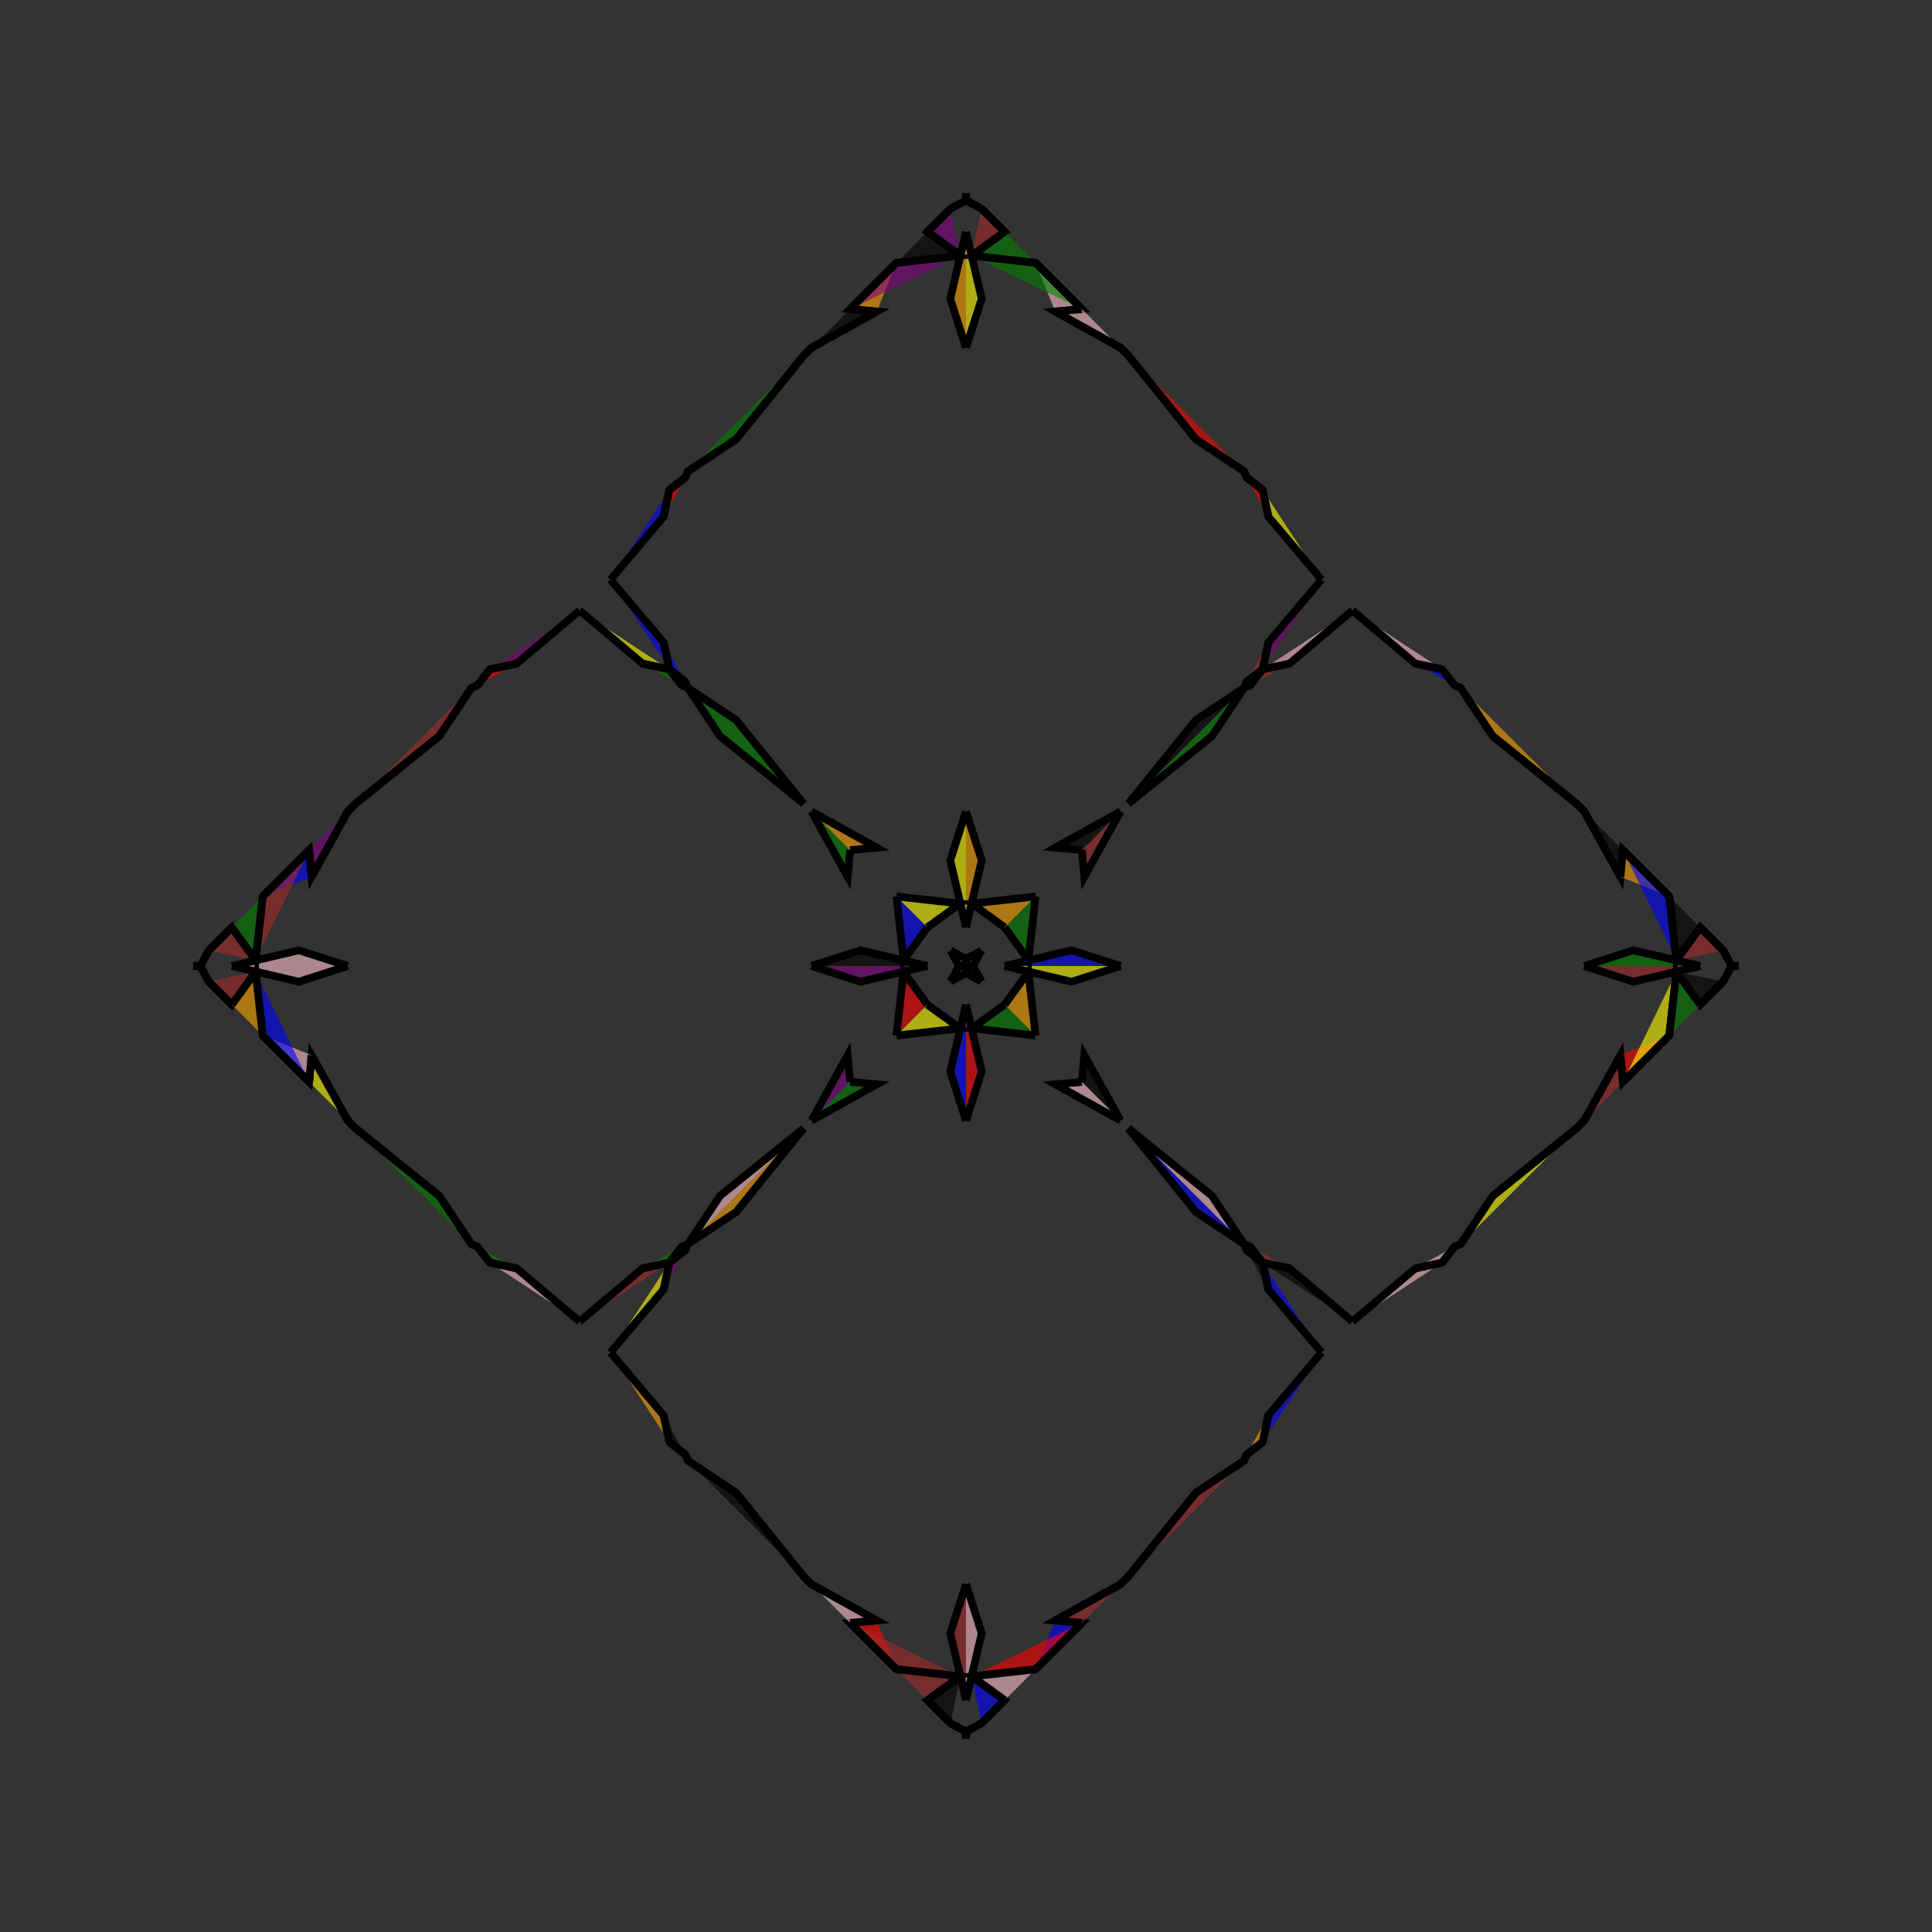 <?xml version="1.0" encoding="UTF-8"?>
<svg xmlns="http://www.w3.org/2000/svg" xmlns:xlink="http://www.w3.org/1999/xlink"
     width="250" height="250" viewBox="-125.0 -125.0 250 250">
<rect x="-125.0" y="-125.0" width="250" height="250" fill="#333333" stroke="none"/>
<defs>
</defs>
<path d="M0.75,91.927 L5.0,95.0 L2.0,98.0" fill="blue" fill-opacity="0.6" stroke="black" stroke-width="1" />
<path d="M0.75,-91.927 L5.0,-95.0 L2.0,-98.0" fill="brown" fill-opacity="0.6" stroke="black" stroke-width="1" />
<path d="M5.0,-0.0 L13.655,-2.036 L20.0,-0.0" fill="blue" fill-opacity="0.6" stroke="black" stroke-width="1" />
<path d="M5.0,-0.0 L13.655,2.036 L20.0,-0.0" fill="yellow" fill-opacity="0.6" stroke="black" stroke-width="1" />
<path d="M21.0,79.0 L20.0,80.0 L11.544,84.691" fill="yellow" fill-opacity="0.6" stroke="black" stroke-width="1" />
<path d="M21.0,-79.0 L20.0,-80.0 L11.544,-84.691" fill="yellow" fill-opacity="0.6" stroke="black" stroke-width="1" />
<path d="M50.0,-46.0 L41.861,-39.129 L38.386,-38.378" fill="pink" fill-opacity="0.6" stroke="black" stroke-width="1" />
<path d="M50.0,46.0 L41.861,39.129 L38.386,38.378" fill="black" fill-opacity="0.6" stroke="black" stroke-width="1" />
<path d="M41.861,-39.129 L38.386,-38.378 L36.756,-36.289" fill="brown" fill-opacity="0.6" stroke="black" stroke-width="1" />
<path d="M41.861,39.129 L38.386,38.378 L36.756,36.289" fill="brown" fill-opacity="0.6" stroke="black" stroke-width="1" />
<path d="M38.386,-38.378 L36.756,-36.289 L36.0,-36.0" fill="blue" fill-opacity="0.6" stroke="black" stroke-width="1" />
<path d="M38.386,38.378 L36.756,36.289 L36.0,36.0" fill="brown" fill-opacity="0.6" stroke="black" stroke-width="1" />
<path d="M36.289,63.244 L36.0,64.0 L29.741,68.173" fill="pink" fill-opacity="0.6" stroke="black" stroke-width="1" />
<path d="M36.289,-63.244 L36.0,-64.0 L29.741,-68.173" fill="red" fill-opacity="0.6" stroke="black" stroke-width="1" />
<path d="M36.0,-36.0 L31.827,-29.741 L21.0,-21.0" fill="green" fill-opacity="0.6" stroke="black" stroke-width="1" />
<path d="M36.0,36.0 L31.827,29.741 L21.0,21.0" fill="pink" fill-opacity="0.6" stroke="black" stroke-width="1" />
<path d="M29.741,68.173 L21.0,79.0 L20.0,80.0" fill="brown" fill-opacity="0.6" stroke="black" stroke-width="1" />
<path d="M29.741,-68.173 L21.0,-79.0 L20.0,-80.0" fill="purple" fill-opacity="0.6" stroke="black" stroke-width="1" />
<path d="M20.0,-20.0 L15.309,-11.544 L15.0,-15.0" fill="brown" fill-opacity="0.6" stroke="black" stroke-width="1" />
<path d="M20.0,20.0 L15.309,11.544 L15.0,15.0" fill="black" fill-opacity="0.6" stroke="black" stroke-width="1" />
<path d="M11.544,84.691 L15.0,85.0 L9.0,91.0" fill="blue" fill-opacity="0.6" stroke="black" stroke-width="1" />
<path d="M11.544,-84.691 L15.0,-85.0 L9.0,-91.0" fill="pink" fill-opacity="0.6" stroke="black" stroke-width="1" />
<path d="M15.0,85.0 L9.0,91.0 L0.75,91.927" fill="red" fill-opacity="0.6" stroke="black" stroke-width="1" />
<path d="M15.0,-85.0 L9.0,-91.0 L0.75,-91.927" fill="green" fill-opacity="0.6" stroke="black" stroke-width="1" />
<path d="M9.0,-9.0 L8.073,-0.75 L5.0,-5.0" fill="green" fill-opacity="0.6" stroke="black" stroke-width="1" />
<path d="M9.0,9.0 L8.073,0.75 L5.0,5.0" fill="orange" fill-opacity="0.6" stroke="black" stroke-width="1" />
<path d="M5.0,95.0 L2.0,98.0 L0.075,99.034" fill="brown" fill-opacity="0.6" stroke="black" stroke-width="1" />
<path d="M5.0,-95.0 L2.0,-98.0 L0.075,-99.034" fill="purple" fill-opacity="0.6" stroke="black" stroke-width="1" />
<path d="M2.0,-2.0 L0.966,-0.075 L0.0,-0.0" fill="red" fill-opacity="0.6" stroke="black" stroke-width="1" />
<path d="M2.0,2.0 L0.966,0.075 L0.0,-0.0" fill="brown" fill-opacity="0.6" stroke="black" stroke-width="1" />
<path d="M-0.75,91.927 L-5.0,95.0 L-2.0,98.0" fill="black" fill-opacity="0.6" stroke="black" stroke-width="1" />
<path d="M-0.75,-91.927 L-5.0,-95.0 L-2.0,-98.0" fill="purple" fill-opacity="0.6" stroke="black" stroke-width="1" />
<path d="M-5.0,-0.0 L-13.655,-2.036 L-20.0,-0.0" fill="black" fill-opacity="0.6" stroke="black" stroke-width="1" />
<path d="M-5.0,-0.0 L-13.655,2.036 L-20.0,-0.0" fill="purple" fill-opacity="0.6" stroke="black" stroke-width="1" />
<path d="M-21.0,79.0 L-20.0,80.0 L-11.544,84.691" fill="black" fill-opacity="0.6" stroke="black" stroke-width="1" />
<path d="M-21.0,-79.0 L-20.0,-80.0 L-11.544,-84.691" fill="pink" fill-opacity="0.6" stroke="black" stroke-width="1" />
<path d="M-50.0,-46.0 L-41.861,-39.129 L-38.386,-38.378" fill="yellow" fill-opacity="0.6" stroke="black" stroke-width="1" />
<path d="M-50.0,46.0 L-41.861,39.129 L-38.386,38.378" fill="brown" fill-opacity="0.6" stroke="black" stroke-width="1" />
<path d="M-41.861,-39.129 L-38.386,-38.378 L-36.756,-36.289" fill="green" fill-opacity="0.6" stroke="black" stroke-width="1" />
<path d="M-41.861,39.129 L-38.386,38.378 L-36.756,36.289" fill="green" fill-opacity="0.6" stroke="black" stroke-width="1" />
<path d="M-38.386,-38.378 L-36.756,-36.289 L-36.0,-36.0" fill="pink" fill-opacity="0.6" stroke="black" stroke-width="1" />
<path d="M-38.386,38.378 L-36.756,36.289 L-36.0,36.0" fill="orange" fill-opacity="0.6" stroke="black" stroke-width="1" />
<path d="M-36.289,63.244 L-36.0,64.0 L-29.741,68.173" fill="green" fill-opacity="0.6" stroke="black" stroke-width="1" />
<path d="M-36.289,-63.244 L-36.0,-64.0 L-29.741,-68.173" fill="purple" fill-opacity="0.6" stroke="black" stroke-width="1" />
<path d="M-36.0,-36.0 L-31.827,-29.741 L-21.0,-21.0" fill="green" fill-opacity="0.6" stroke="black" stroke-width="1" />
<path d="M-36.0,36.0 L-31.827,29.741 L-21.0,21.0" fill="pink" fill-opacity="0.6" stroke="black" stroke-width="1" />
<path d="M-29.741,68.173 L-21.0,79.0 L-20.0,80.0" fill="red" fill-opacity="0.6" stroke="black" stroke-width="1" />
<path d="M-29.741,-68.173 L-21.0,-79.0 L-20.0,-80.0" fill="orange" fill-opacity="0.6" stroke="black" stroke-width="1" />
<path d="M-20.0,-20.0 L-15.309,-11.544 L-15.0,-15.0" fill="green" fill-opacity="0.6" stroke="black" stroke-width="1" />
<path d="M-20.0,20.0 L-15.309,11.544 L-15.0,15.0" fill="purple" fill-opacity="0.6" stroke="black" stroke-width="1" />
<path d="M-11.544,84.691 L-15.0,85.0 L-9.0,91.0" fill="red" fill-opacity="0.6" stroke="black" stroke-width="1" />
<path d="M-11.544,-84.691 L-15.0,-85.0 L-9.0,-91.0" fill="orange" fill-opacity="0.6" stroke="black" stroke-width="1" />
<path d="M-15.0,85.0 L-9.0,91.0 L-0.75,91.927" fill="brown" fill-opacity="0.6" stroke="black" stroke-width="1" />
<path d="M-15.0,-85.0 L-9.0,-91.0 L-0.75,-91.927" fill="purple" fill-opacity="0.6" stroke="black" stroke-width="1" />
<path d="M-9.0,-9.0 L-8.073,-0.75 L-5.0,-5.0" fill="blue" fill-opacity="0.6" stroke="black" stroke-width="1" />
<path d="M-9.0,9.0 L-8.073,0.75 L-5.0,5.0" fill="red" fill-opacity="0.6" stroke="black" stroke-width="1" />
<path d="M-5.0,95.0 L-2.0,98.0 L-0.075,99.034" fill="pink" fill-opacity="0.6" stroke="black" stroke-width="1" />
<path d="M-5.0,-95.0 L-2.0,-98.0 L-0.075,-99.034" fill="black" fill-opacity="0.6" stroke="black" stroke-width="1" />
<path d="M-2.0,-2.0 L-0.966,-0.075 L0.0,-0.0" fill="orange" fill-opacity="0.6" stroke="black" stroke-width="1" />
<path d="M-2.0,2.0 L-0.966,0.075 L0.0,-0.0" fill="red" fill-opacity="0.6" stroke="black" stroke-width="1" />
<path d="M91.927,0.75 L95.0,5.0 L98.0,2.0" fill="black" fill-opacity="0.6" stroke="black" stroke-width="1" />
<path d="M91.927,-0.75 L95.0,-5.0 L98.0,-2.0" fill="brown" fill-opacity="0.6" stroke="black" stroke-width="1" />
<path d="M95.0,-0.0 L86.345,2.036 L80.0,-0.0" fill="brown" fill-opacity="0.6" stroke="black" stroke-width="1" />
<path d="M95.0,-0.0 L86.345,-2.036 L80.0,-0.0" fill="green" fill-opacity="0.6" stroke="black" stroke-width="1" />
<path d="M79.0,21.0 L80.0,20.0 L84.691,11.544" fill="pink" fill-opacity="0.6" stroke="black" stroke-width="1" />
<path d="M79.0,-21.0 L80.0,-20.0 L84.691,-11.544" fill="blue" fill-opacity="0.6" stroke="black" stroke-width="1" />
<path d="M50.0,46.0 L58.139,39.129 L61.614,38.378" fill="pink" fill-opacity="0.6" stroke="black" stroke-width="1" />
<path d="M50.0,-46.0 L58.139,-39.129 L61.614,-38.378" fill="pink" fill-opacity="0.6" stroke="black" stroke-width="1" />
<path d="M58.139,39.129 L61.614,38.378 L63.244,36.289" fill="pink" fill-opacity="0.6" stroke="black" stroke-width="1" />
<path d="M58.139,-39.129 L61.614,-38.378 L63.244,-36.289" fill="blue" fill-opacity="0.6" stroke="black" stroke-width="1" />
<path d="M61.614,38.378 L63.244,36.289 L64.0,36.0" fill="black" fill-opacity="0.6" stroke="black" stroke-width="1" />
<path d="M61.614,-38.378 L63.244,-36.289 L64.0,-36.0" fill="purple" fill-opacity="0.6" stroke="black" stroke-width="1" />
<path d="M63.244,36.289 L64.0,36.0 L68.173,29.741" fill="brown" fill-opacity="0.6" stroke="black" stroke-width="1" />
<path d="M63.244,-36.289 L64.0,-36.0 L68.173,-29.741" fill="yellow" fill-opacity="0.6" stroke="black" stroke-width="1" />
<path d="M64.0,36.0 L68.173,29.741 L79.0,21.0" fill="yellow" fill-opacity="0.6" stroke="black" stroke-width="1" />
<path d="M64.0,-36.0 L68.173,-29.741 L79.0,-21.0" fill="orange" fill-opacity="0.6" stroke="black" stroke-width="1" />
<path d="M68.173,29.741 L79.0,21.0 L80.0,20.0" fill="black" fill-opacity="0.6" stroke="black" stroke-width="1" />
<path d="M68.173,-29.741 L79.0,-21.0 L80.0,-20.0" fill="black" fill-opacity="0.6" stroke="black" stroke-width="1" />
<path d="M80.0,20.0 L84.691,11.544 L85.0,15.0" fill="brown" fill-opacity="0.6" stroke="black" stroke-width="1" />
<path d="M80.0,-20.0 L84.691,-11.544 L85.0,-15.0" fill="black" fill-opacity="0.6" stroke="black" stroke-width="1" />
<path d="M84.691,11.544 L85.0,15.0 L91.0,9.0" fill="red" fill-opacity="0.6" stroke="black" stroke-width="1" />
<path d="M84.691,-11.544 L85.0,-15.0 L91.0,-9.0" fill="orange" fill-opacity="0.6" stroke="black" stroke-width="1" />
<path d="M85.0,15.0 L91.0,9.0 L91.927,0.75" fill="yellow" fill-opacity="0.6" stroke="black" stroke-width="1" />
<path d="M85.0,-15.0 L91.0,-9.0 L91.927,-0.75" fill="blue" fill-opacity="0.6" stroke="black" stroke-width="1" />
<path d="M91.0,9.0 L91.927,0.75 L95.0,5.0" fill="green" fill-opacity="0.6" stroke="black" stroke-width="1" />
<path d="M91.0,-9.0 L91.927,-0.75 L95.0,-5.0" fill="black" fill-opacity="0.6" stroke="black" stroke-width="1" />
<path d="M95.0,5.0 L98.0,2.0 L99.034,0.075" fill="brown" fill-opacity="0.6" stroke="black" stroke-width="1" />
<path d="M95.0,-5.0 L98.0,-2.0 L99.034,-0.075" fill="orange" fill-opacity="0.6" stroke="black" stroke-width="1" />
<path d="M98.0,2.0 L99.034,0.075 L100.0,-0.0" fill="red" fill-opacity="0.6" stroke="black" stroke-width="1" />
<path d="M98.0,-2.0 L99.034,-0.075 L100.0,-0.0" fill="purple" fill-opacity="0.6" stroke="black" stroke-width="1" />
<path d="M0.0,-5.0 L2.036,-13.655 L0.0,-20.0" fill="orange" fill-opacity="0.6" stroke="black" stroke-width="1" />
<path d="M0.0,5.0 L2.036,13.655 L0.0,20.0" fill="red" fill-opacity="0.6" stroke="black" stroke-width="1" />
<path d="M0.0,95.0 L2.036,86.345 L0.0,80.0" fill="pink" fill-opacity="0.6" stroke="black" stroke-width="1" />
<path d="M0.0,-95.0 L2.036,-86.345 L0.0,-80.0" fill="yellow" fill-opacity="0.6" stroke="black" stroke-width="1" />
<path d="M46.0,-50.0 L39.129,-41.861 L38.378,-38.386" fill="purple" fill-opacity="0.6" stroke="black" stroke-width="1" />
<path d="M46.0,50.0 L39.129,41.861 L38.378,38.386" fill="blue" fill-opacity="0.6" stroke="black" stroke-width="1" />
<path d="M46.0,50.0 L39.129,58.139 L38.378,61.614" fill="blue" fill-opacity="0.6" stroke="black" stroke-width="1" />
<path d="M46.0,-50.0 L39.129,-58.139 L38.378,-61.614" fill="yellow" fill-opacity="0.6" stroke="black" stroke-width="1" />
<path d="M39.129,-41.861 L38.378,-38.386 L36.289,-36.756" fill="brown" fill-opacity="0.6" stroke="black" stroke-width="1" />
<path d="M39.129,41.861 L38.378,38.386 L36.289,36.756" fill="black" fill-opacity="0.6" stroke="black" stroke-width="1" />
<path d="M39.129,58.139 L38.378,61.614 L36.289,63.244" fill="orange" fill-opacity="0.6" stroke="black" stroke-width="1" />
<path d="M39.129,-58.139 L38.378,-61.614 L36.289,-63.244" fill="red" fill-opacity="0.6" stroke="black" stroke-width="1" />
<path d="M38.378,-38.386 L36.289,-36.756 L36.0,-36.0" fill="purple" fill-opacity="0.6" stroke="black" stroke-width="1" />
<path d="M38.378,38.386 L36.289,36.756 L36.0,36.0" fill="brown" fill-opacity="0.6" stroke="black" stroke-width="1" />
<path d="M38.378,61.614 L36.289,63.244 L36.0,64.0" fill="brown" fill-opacity="0.6" stroke="black" stroke-width="1" />
<path d="M38.378,-61.614 L36.289,-63.244 L36.0,-64.0" fill="blue" fill-opacity="0.6" stroke="black" stroke-width="1" />
<path d="M36.0,-36.0 L29.741,-31.827 L21.0,-21.0" fill="black" fill-opacity="0.6" stroke="black" stroke-width="1" />
<path d="M36.0,36.0 L29.741,31.827 L21.0,21.0" fill="blue" fill-opacity="0.6" stroke="black" stroke-width="1" />
<path d="M36.0,64.0 L29.741,68.173 L21.0,79.0" fill="brown" fill-opacity="0.6" stroke="black" stroke-width="1" />
<path d="M36.0,-64.0 L29.741,-68.173 L21.0,-79.0" fill="red" fill-opacity="0.6" stroke="black" stroke-width="1" />
<path d="M20.0,-20.0 L11.544,-15.309 L15.0,-15.0" fill="black" fill-opacity="0.6" stroke="black" stroke-width="1" />
<path d="M20.0,20.0 L11.544,15.309 L15.0,15.0" fill="pink" fill-opacity="0.6" stroke="black" stroke-width="1" />
<path d="M20.0,80.0 L11.544,84.691 L15.0,85.0" fill="brown" fill-opacity="0.6" stroke="black" stroke-width="1" />
<path d="M20.0,-80.0 L11.544,-84.691 L15.0,-85.0" fill="pink" fill-opacity="0.6" stroke="black" stroke-width="1" />
<path d="M9.0,-9.0 L0.75,-8.073 L5.0,-5.0" fill="orange" fill-opacity="0.6" stroke="black" stroke-width="1" />
<path d="M9.0,9.0 L0.75,8.073 L5.0,5.0" fill="green" fill-opacity="0.6" stroke="black" stroke-width="1" />
<path d="M9.0,91.0 L0.75,91.927 L5.0,95.0" fill="pink" fill-opacity="0.6" stroke="black" stroke-width="1" />
<path d="M9.0,-91.0 L0.75,-91.927 L5.0,-95.0" fill="green" fill-opacity="0.6" stroke="black" stroke-width="1" />
<path d="M2.0,-2.0 L0.075,-0.966 L0.0,-0.0" fill="brown" fill-opacity="0.6" stroke="black" stroke-width="1" />
<path d="M2.0,2.0 L0.075,0.966 L0.0,-0.0" fill="black" fill-opacity="0.6" stroke="black" stroke-width="1" />
<path d="M2.0,98.0 L0.075,99.034 L0.0,100.0" fill="purple" fill-opacity="0.6" stroke="black" stroke-width="1" />
<path d="M2.0,-98.0 L0.075,-99.034 L0.0,-100.0" fill="black" fill-opacity="0.6" stroke="black" stroke-width="1" />
<path d="M0.0,95.0 L-2.036,86.345 L0.0,80.0" fill="brown" fill-opacity="0.6" stroke="black" stroke-width="1" />
<path d="M0.0,-5.0 L-2.036,-13.655 L0.0,-20.0" fill="yellow" fill-opacity="0.6" stroke="black" stroke-width="1" />
<path d="M0.0,5.0 L-2.036,13.655 L0.0,20.0" fill="blue" fill-opacity="0.6" stroke="black" stroke-width="1" />
<path d="M0.0,-95.0 L-2.036,-86.345 L0.0,-80.0" fill="orange" fill-opacity="0.6" stroke="black" stroke-width="1" />
<path d="M-46.0,50.0 L-39.129,58.139 L-38.378,61.614" fill="orange" fill-opacity="0.6" stroke="black" stroke-width="1" />
<path d="M-46.0,-50.0 L-39.129,-41.861 L-38.378,-38.386" fill="blue" fill-opacity="0.6" stroke="black" stroke-width="1" />
<path d="M-46.0,50.0 L-39.129,41.861 L-38.378,38.386" fill="yellow" fill-opacity="0.6" stroke="black" stroke-width="1" />
<path d="M-46.0,-50.0 L-39.129,-58.139 L-38.378,-61.614" fill="blue" fill-opacity="0.6" stroke="black" stroke-width="1" />
<path d="M-39.129,58.139 L-38.378,61.614 L-36.289,63.244" fill="black" fill-opacity="0.6" stroke="black" stroke-width="1" />
<path d="M-39.129,-41.861 L-38.378,-38.386 L-36.289,-36.756" fill="blue" fill-opacity="0.6" stroke="black" stroke-width="1" />
<path d="M-39.129,41.861 L-38.378,38.386 L-36.289,36.756" fill="purple" fill-opacity="0.6" stroke="black" stroke-width="1" />
<path d="M-39.129,-58.139 L-38.378,-61.614 L-36.289,-63.244" fill="red" fill-opacity="0.6" stroke="black" stroke-width="1" />
<path d="M-38.378,61.614 L-36.289,63.244 L-36.0,64.0" fill="yellow" fill-opacity="0.6" stroke="black" stroke-width="1" />
<path d="M-38.378,-38.386 L-36.289,-36.756 L-36.0,-36.0" fill="blue" fill-opacity="0.6" stroke="black" stroke-width="1" />
<path d="M-38.378,38.386 L-36.289,36.756 L-36.0,36.0" fill="yellow" fill-opacity="0.6" stroke="black" stroke-width="1" />
<path d="M-38.378,-61.614 L-36.289,-63.244 L-36.0,-64.0" fill="black" fill-opacity="0.6" stroke="black" stroke-width="1" />
<path d="M-36.0,64.0 L-29.741,68.173 L-21.0,79.0" fill="black" fill-opacity="0.6" stroke="black" stroke-width="1" />
<path d="M-36.0,-36.0 L-29.741,-31.827 L-21.0,-21.0" fill="green" fill-opacity="0.6" stroke="black" stroke-width="1" />
<path d="M-36.0,36.0 L-29.741,31.827 L-21.0,21.0" fill="orange" fill-opacity="0.6" stroke="black" stroke-width="1" />
<path d="M-36.0,-64.0 L-29.741,-68.173 L-21.0,-79.0" fill="green" fill-opacity="0.6" stroke="black" stroke-width="1" />
<path d="M-20.0,80.0 L-11.544,84.691 L-15.0,85.0" fill="pink" fill-opacity="0.6" stroke="black" stroke-width="1" />
<path d="M-20.0,-20.0 L-11.544,-15.309 L-15.0,-15.0" fill="orange" fill-opacity="0.6" stroke="black" stroke-width="1" />
<path d="M-20.0,20.0 L-11.544,15.309 L-15.0,15.0" fill="green" fill-opacity="0.6" stroke="black" stroke-width="1" />
<path d="M-20.0,-80.0 L-11.544,-84.691 L-15.0,-85.0" fill="black" fill-opacity="0.6" stroke="black" stroke-width="1" />
<path d="M-9.0,91.0 L-0.75,91.927 L-5.0,95.0" fill="brown" fill-opacity="0.6" stroke="black" stroke-width="1" />
<path d="M-9.0,-9.0 L-0.75,-8.073 L-5.0,-5.0" fill="yellow" fill-opacity="0.6" stroke="black" stroke-width="1" />
<path d="M-9.0,9.0 L-0.75,8.073 L-5.0,5.0" fill="yellow" fill-opacity="0.6" stroke="black" stroke-width="1" />
<path d="M-9.0,-91.0 L-0.75,-91.927 L-5.0,-95.0" fill="black" fill-opacity="0.6" stroke="black" stroke-width="1" />
<path d="M-2.0,98.0 L-0.075,99.034 L0.0,100.0" fill="green" fill-opacity="0.6" stroke="black" stroke-width="1" />
<path d="M-2.0,-2.0 L-0.075,-0.966 L0.0,-0.0" fill="orange" fill-opacity="0.6" stroke="black" stroke-width="1" />
<path d="M-2.0,2.0 L-0.075,0.966 L0.0,-0.0" fill="green" fill-opacity="0.6" stroke="black" stroke-width="1" />
<path d="M-2.0,-98.0 L-0.075,-99.034 L0.0,-100.0" fill="purple" fill-opacity="0.6" stroke="black" stroke-width="1" />
<path d="M-91.927,-0.75 L-95.0,-5.0 L-98.0,-2.0" fill="brown" fill-opacity="0.6" stroke="black" stroke-width="1" />
<path d="M-91.927,0.75 L-95.0,5.0 L-98.0,2.0" fill="brown" fill-opacity="0.6" stroke="black" stroke-width="1" />
<path d="M-95.0,-0.0 L-86.345,-2.036 L-80.0,-0.0" fill="pink" fill-opacity="0.6" stroke="black" stroke-width="1" />
<path d="M-95.0,-0.0 L-86.345,2.036 L-80.0,-0.0" fill="pink" fill-opacity="0.6" stroke="black" stroke-width="1" />
<path d="M-79.0,-21.0 L-80.0,-20.0 L-84.691,-11.544" fill="brown" fill-opacity="0.6" stroke="black" stroke-width="1" />
<path d="M-79.0,21.0 L-80.0,20.0 L-84.691,11.544" fill="green" fill-opacity="0.6" stroke="black" stroke-width="1" />
<path d="M-50.0,-46.0 L-58.139,-39.129 L-61.614,-38.378" fill="purple" fill-opacity="0.6" stroke="black" stroke-width="1" />
<path d="M-50.0,46.0 L-58.139,39.129 L-61.614,38.378" fill="pink" fill-opacity="0.6" stroke="black" stroke-width="1" />
<path d="M-58.139,-39.129 L-61.614,-38.378 L-63.244,-36.289" fill="red" fill-opacity="0.6" stroke="black" stroke-width="1" />
<path d="M-58.139,39.129 L-61.614,38.378 L-63.244,36.289" fill="green" fill-opacity="0.6" stroke="black" stroke-width="1" />
<path d="M-61.614,-38.378 L-63.244,-36.289 L-64.0,-36.0" fill="pink" fill-opacity="0.6" stroke="black" stroke-width="1" />
<path d="M-61.614,38.378 L-63.244,36.289 L-64.0,36.0" fill="pink" fill-opacity="0.6" stroke="black" stroke-width="1" />
<path d="M-63.244,-36.289 L-64.0,-36.0 L-68.173,-29.741" fill="pink" fill-opacity="0.6" stroke="black" stroke-width="1" />
<path d="M-63.244,36.289 L-64.0,36.0 L-68.173,29.741" fill="brown" fill-opacity="0.6" stroke="black" stroke-width="1" />
<path d="M-64.0,-36.0 L-68.173,-29.741 L-79.0,-21.0" fill="brown" fill-opacity="0.6" stroke="black" stroke-width="1" />
<path d="M-64.0,36.0 L-68.173,29.741 L-79.0,21.0" fill="green" fill-opacity="0.6" stroke="black" stroke-width="1" />
<path d="M-68.173,-29.741 L-79.0,-21.0 L-80.0,-20.0" fill="green" fill-opacity="0.6" stroke="black" stroke-width="1" />
<path d="M-68.173,29.741 L-79.0,21.0 L-80.0,20.0" fill="yellow" fill-opacity="0.6" stroke="black" stroke-width="1" />
<path d="M-80.0,-20.0 L-84.691,-11.544 L-85.0,-15.0" fill="purple" fill-opacity="0.6" stroke="black" stroke-width="1" />
<path d="M-80.0,20.0 L-84.691,11.544 L-85.0,15.0" fill="yellow" fill-opacity="0.6" stroke="black" stroke-width="1" />
<path d="M-84.691,-11.544 L-85.0,-15.0 L-91.0,-9.0" fill="blue" fill-opacity="0.6" stroke="black" stroke-width="1" />
<path d="M-84.691,11.544 L-85.0,15.0 L-91.0,9.0" fill="pink" fill-opacity="0.6" stroke="black" stroke-width="1" />
<path d="M-85.0,-15.0 L-91.0,-9.0 L-91.927,-0.75" fill="brown" fill-opacity="0.6" stroke="black" stroke-width="1" />
<path d="M-85.0,15.0 L-91.0,9.0 L-91.927,0.75" fill="blue" fill-opacity="0.6" stroke="black" stroke-width="1" />
<path d="M-91.0,-9.0 L-91.927,-0.75 L-95.0,-5.0" fill="green" fill-opacity="0.6" stroke="black" stroke-width="1" />
<path d="M-91.0,9.0 L-91.927,0.75 L-95.0,5.0" fill="orange" fill-opacity="0.6" stroke="black" stroke-width="1" />
<path d="M-95.0,-5.0 L-98.0,-2.0 L-99.034,-0.075" fill="green" fill-opacity="0.6" stroke="black" stroke-width="1" />
<path d="M-95.0,5.0 L-98.0,2.0 L-99.034,0.075" fill="black" fill-opacity="0.6" stroke="black" stroke-width="1" />
<path d="M-98.0,-2.0 L-99.034,-0.075 L-100.0,-0.0" fill="red" fill-opacity="0.6" stroke="black" stroke-width="1" />
<path d="M-98.0,2.0 L-99.034,0.075 L-100.0,-0.0" fill="purple" fill-opacity="0.6" stroke="black" stroke-width="1" />
</svg>